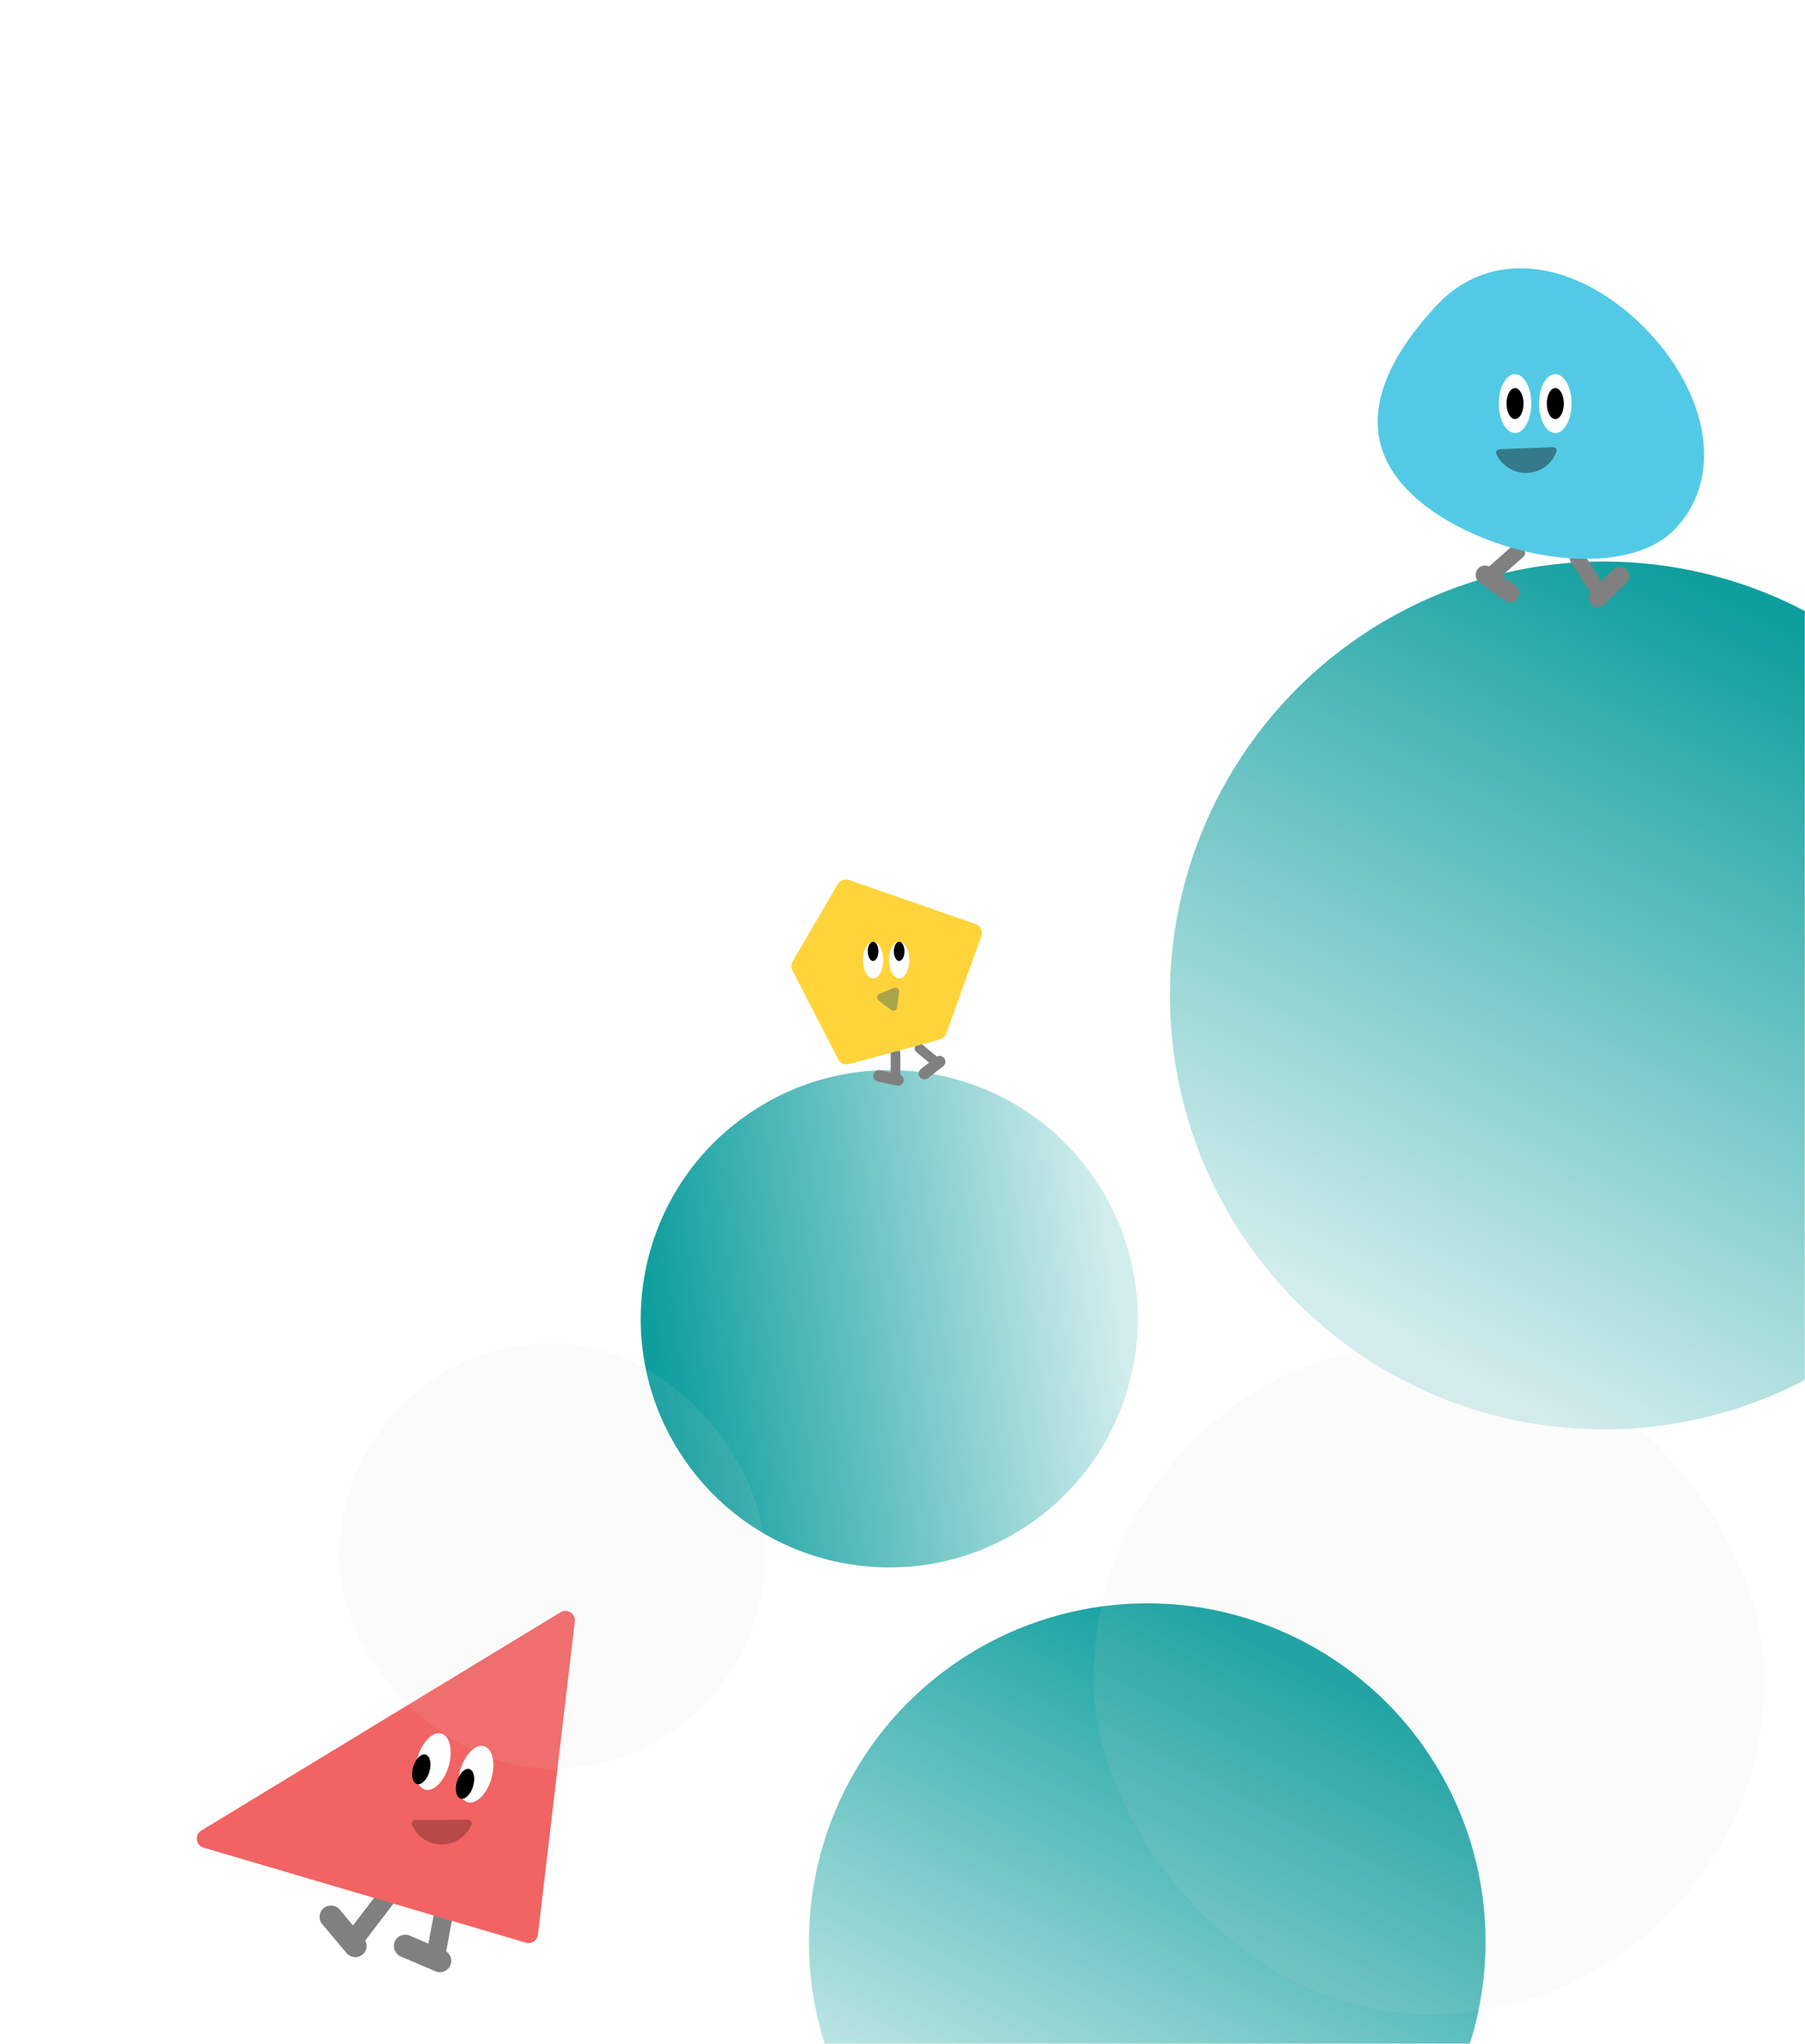<svg width="955" height="1081" viewBox="0 0 955 1081" fill="none" xmlns="http://www.w3.org/2000/svg">
<mask id="mask0_1285_2118" style="mask-type:alpha" maskUnits="userSpaceOnUse" x="0" y="0" width="955" height="1081">
<rect width="955" height="1081" fill="#D9D9D9"/>
</mask>
<g mask="url(#mask0_1285_2118)">
<path fill-rule="evenodd" clip-rule="evenodd" d="M204.139 1000.59C202.823 999.586 200.94 999.835 199.933 1001.15L186.75 1018.35L179.702 1009.96C177.571 1007.43 173.786 1007.1 171.248 1009.23C168.711 1011.36 168.382 1015.14 170.513 1017.68L183.377 1033C185.508 1035.53 189.293 1035.86 191.83 1033.73C194.044 1031.87 194.577 1028.75 193.26 1026.3L207.87 1007.23C208.878 1005.92 208.629 1004.03 207.314 1003.03L204.139 1000.59Z" fill="#808080"/>
<path fill-rule="evenodd" clip-rule="evenodd" d="M233.64 1006.87C232.011 1006.57 230.444 1007.64 230.141 1009.27L226.657 1027.96L216.722 1023.73C213.673 1022.43 210.149 1023.85 208.85 1026.9C207.552 1029.94 208.97 1033.47 212.019 1034.77L230.419 1042.61C233.468 1043.9 236.992 1042.49 238.291 1039.44C239.447 1036.72 238.448 1033.63 236.063 1032.07L239.971 1011.1C240.275 1009.48 239.201 1007.91 237.572 1007.61L233.64 1006.87Z" fill="#808080"/>
<path d="M296.555 852.73C300.115 850.568 304.603 853.452 304.116 857.589L284.596 1023.26C284.234 1026.33 281.189 1028.34 278.217 1027.47L107.707 977.215C103.542 975.987 102.814 970.399 106.525 968.145L296.555 852.73Z" fill="#F26363"/>
<ellipse cx="229.187" cy="931.701" rx="8.531" ry="15.438" transform="rotate(16.422 229.187 931.701)" fill="white"/>
<ellipse cx="222.903" cy="935.779" rx="4.469" ry="8.125" transform="rotate(16.422 222.903 935.779)" fill="black"/>
<ellipse cx="251.789" cy="938.362" rx="8.531" ry="15.438" transform="rotate(16.422 251.789 938.362)" fill="white"/>
<ellipse cx="246.054" cy="943.448" rx="4.469" ry="8.125" transform="rotate(16.422 246.054 943.448)" fill="black"/>
<path fill-rule="evenodd" clip-rule="evenodd" d="M219.66 962.602C218.363 962.607 217.412 963.832 217.91 965.03C220.488 971.227 226.613 975.574 233.741 975.545C240.869 975.516 246.959 971.12 249.485 964.901C249.974 963.7 249.013 962.483 247.716 962.488L219.66 962.602Z" fill="#B84949"/>
<circle cx="470.5" cy="697.5" r="131.5" transform="rotate(-125.11 470.5 697.5)" fill="url(#paint0_linear_1285_2118)"/>
<circle cx="607" cy="1027" r="179" fill="url(#paint1_linear_1285_2118)"/>
<circle cx="848.5" cy="526.5" r="229.5" fill="url(#paint2_linear_1285_2118)"/>
<g filter="url(#filter0_bdi_1285_2118)">
<rect x="607" y="678" width="355" height="355" rx="177.5" fill="#D9D9D9" fill-opacity="0.1" shape-rendering="crispEdges"/>
</g>
<g filter="url(#filter1_bdi_1285_2118)">
<rect x="208" y="678" width="225" height="225" rx="112.5" fill="#D9D9D9" fill-opacity="0.1" shape-rendering="crispEdges"/>
</g>
<path fill-rule="evenodd" clip-rule="evenodd" d="M833.917 292.002C835.319 291.118 837.171 291.538 838.055 292.939L847.241 307.507L853.621 301.183C855.549 299.272 858.663 299.285 860.574 301.214C862.486 303.143 862.472 306.256 860.544 308.168L848.902 319.707C846.974 321.618 843.86 321.605 841.949 319.676C840.28 317.993 840.078 315.408 841.335 313.506L831.123 297.31C830.239 295.909 830.659 294.056 832.06 293.173L833.917 292.002Z" fill="#808080"/>
<path fill-rule="evenodd" clip-rule="evenodd" d="M806.203 290.333C807.299 291.576 807.18 293.472 805.937 294.567L794.657 304.513L801.809 309.725C804.004 311.324 804.486 314.4 802.887 316.595C801.287 318.79 798.211 319.272 796.017 317.673L782.771 308.019C780.576 306.419 780.093 303.344 781.693 301.149C783.117 299.194 785.713 298.598 787.814 299.621L800.517 288.42C801.759 287.325 803.655 287.444 804.751 288.687L806.203 290.333Z" fill="#808080"/>
<path d="M866.4 169.763C901.295 202.36 914.389 249.658 886.582 279.425C858.774 309.193 782.462 294.562 747.568 261.965C712.674 229.369 732.411 191.15 760.218 161.383C788.026 131.615 831.506 137.166 866.4 169.763Z" fill="#53CAE5"/>
<ellipse cx="801.583" cy="213.454" rx="8.605" ry="15.571" fill="white"/>
<ellipse cx="801.583" cy="213.455" rx="4.507" ry="8.195" fill="black"/>
<ellipse cx="822.892" cy="213.454" rx="8.605" ry="15.571" fill="white"/>
<ellipse cx="822.892" cy="213.455" rx="4.507" ry="8.195" fill="black"/>
<path fill-rule="evenodd" clip-rule="evenodd" d="M793.361 237.588C792.066 237.639 791.158 238.896 791.696 240.076C794.509 246.244 800.843 250.418 808.035 250.137C815.227 249.855 821.216 245.199 823.538 238.83C823.982 237.612 822.979 236.429 821.684 236.48L793.361 237.588Z" fill="#357A8A"/>
<path fill-rule="evenodd" clip-rule="evenodd" d="M473.801 554.632C472.391 554.632 471.247 555.775 471.247 557.186V567.234L465.783 566.022C464.13 565.655 462.493 566.697 462.127 568.35C461.76 570.002 462.802 571.639 464.455 572.006L474.429 574.219C476.081 574.586 477.718 573.543 478.085 571.891C478.405 570.449 477.651 569.018 476.356 568.434V557.186C476.356 555.775 475.212 554.632 473.801 554.632Z" fill="#808080"/>
<path fill-rule="evenodd" clip-rule="evenodd" d="M484.525 552.865C483.626 553.951 483.777 555.561 484.864 556.461L491.558 562.004L487.205 565.388C485.868 566.427 485.627 568.353 486.666 569.689C487.705 571.025 489.631 571.266 490.967 570.227L499.033 563.956C500.369 562.917 500.61 560.992 499.571 559.656C498.645 558.465 497.016 558.144 495.726 558.823L488.121 552.526C487.035 551.627 485.425 551.778 484.525 552.865Z" fill="#808080"/>
<path d="M443.229 467.63C444.434 465.566 446.932 464.644 449.189 465.429L516.159 488.723C518.788 489.637 520.164 492.524 519.219 495.143L500.621 546.68C500.067 548.215 498.799 549.383 497.224 549.809L449.205 562.802C446.929 563.417 444.533 562.359 443.454 560.263L419.262 513.257C418.48 511.738 418.528 509.924 419.39 508.448L443.229 467.63Z" fill="#FFD43A"/>
<ellipse cx="461.934" cy="507.752" rx="5.364" ry="9.706" fill="white"/>
<ellipse cx="461.934" cy="503.155" rx="2.809" ry="5.108" fill="black"/>
<ellipse cx="475.735" cy="507.752" rx="5.364" ry="9.706" fill="white"/>
<ellipse cx="475.734" cy="503.155" rx="2.809" ry="5.108" fill="black"/>
<path d="M464.834 529.105C463.609 528.173 463.853 526.264 465.273 525.669L472.943 522.458C474.364 521.863 475.895 523.029 475.7 524.556L474.646 532.804C474.451 534.332 472.675 535.075 471.45 534.142L464.834 529.105Z" fill="#A8A44C"/>
</g>
<defs>
<filter id="filter0_bdi_1285_2118" x="587" y="658" width="395" height="399" filterUnits="userSpaceOnUse" color-interpolation-filters="sRGB">
<feFlood flood-opacity="0" result="BackgroundImageFix"/>
<feGaussianBlur in="BackgroundImageFix" stdDeviation="10"/>
<feComposite in2="SourceAlpha" operator="in" result="effect1_backgroundBlur_1285_2118"/>
<feColorMatrix in="SourceAlpha" type="matrix" values="0 0 0 0 0 0 0 0 0 0 0 0 0 0 0 0 0 0 127 0" result="hardAlpha"/>
<feOffset dy="4"/>
<feGaussianBlur stdDeviation="10"/>
<feComposite in2="hardAlpha" operator="out"/>
<feColorMatrix type="matrix" values="0 0 0 0 0 0 0 0 0 0 0 0 0 0 0 0 0 0 0.1 0"/>
<feBlend mode="normal" in2="effect1_backgroundBlur_1285_2118" result="effect2_dropShadow_1285_2118"/>
<feBlend mode="normal" in="SourceGraphic" in2="effect2_dropShadow_1285_2118" result="shape"/>
<feColorMatrix in="SourceAlpha" type="matrix" values="0 0 0 0 0 0 0 0 0 0 0 0 0 0 0 0 0 0 127 0" result="hardAlpha"/>
<feOffset dx="-28.4" dy="28.4"/>
<feGaussianBlur stdDeviation="10"/>
<feComposite in2="hardAlpha" operator="arithmetic" k2="-1" k3="1"/>
<feColorMatrix type="matrix" values="0 0 0 0 1 0 0 0 0 1 0 0 0 0 1 0 0 0 0.1 0"/>
<feBlend mode="normal" in2="shape" result="effect3_innerShadow_1285_2118"/>
</filter>
<filter id="filter1_bdi_1285_2118" x="188" y="658" width="265" height="269" filterUnits="userSpaceOnUse" color-interpolation-filters="sRGB">
<feFlood flood-opacity="0" result="BackgroundImageFix"/>
<feGaussianBlur in="BackgroundImageFix" stdDeviation="10"/>
<feComposite in2="SourceAlpha" operator="in" result="effect1_backgroundBlur_1285_2118"/>
<feColorMatrix in="SourceAlpha" type="matrix" values="0 0 0 0 0 0 0 0 0 0 0 0 0 0 0 0 0 0 127 0" result="hardAlpha"/>
<feOffset dy="4"/>
<feGaussianBlur stdDeviation="10"/>
<feComposite in2="hardAlpha" operator="out"/>
<feColorMatrix type="matrix" values="0 0 0 0 0 0 0 0 0 0 0 0 0 0 0 0 0 0 0.1 0"/>
<feBlend mode="normal" in2="effect1_backgroundBlur_1285_2118" result="effect2_dropShadow_1285_2118"/>
<feBlend mode="normal" in="SourceGraphic" in2="effect2_dropShadow_1285_2118" result="shape"/>
<feColorMatrix in="SourceAlpha" type="matrix" values="0 0 0 0 0 0 0 0 0 0 0 0 0 0 0 0 0 0 127 0" result="hardAlpha"/>
<feOffset dx="-28.4" dy="28.4"/>
<feGaussianBlur stdDeviation="10"/>
<feComposite in2="hardAlpha" operator="arithmetic" k2="-1" k3="1"/>
<feColorMatrix type="matrix" values="0 0 0 0 1 0 0 0 0 1 0 0 0 0 1 0 0 0 0.1 0"/>
<feBlend mode="normal" in2="shape" result="effect3_innerShadow_1285_2118"/>
</filter>
<linearGradient id="paint0_linear_1285_2118" x1="519.447" y1="582.437" x2="402.558" y2="809.275" gradientUnits="userSpaceOnUse">
<stop stop-color="#0E9E9E"/>
<stop offset="0.96" stop-color="#0E9E9E" stop-opacity="0.19"/>
</linearGradient>
<linearGradient id="paint1_linear_1285_2118" x1="673.628" y1="870.375" x2="514.517" y2="1179.15" gradientUnits="userSpaceOnUse">
<stop stop-color="#0E9E9E"/>
<stop offset="0.96" stop-color="#0E9E9E" stop-opacity="0.19"/>
</linearGradient>
<linearGradient id="paint2_linear_1285_2118" x1="933.925" y1="325.687" x2="729.925" y2="721.575" gradientUnits="userSpaceOnUse">
<stop stop-color="#0E9E9E"/>
<stop offset="0.96" stop-color="#0E9E9E" stop-opacity="0.19"/>
</linearGradient>
</defs>
</svg>
